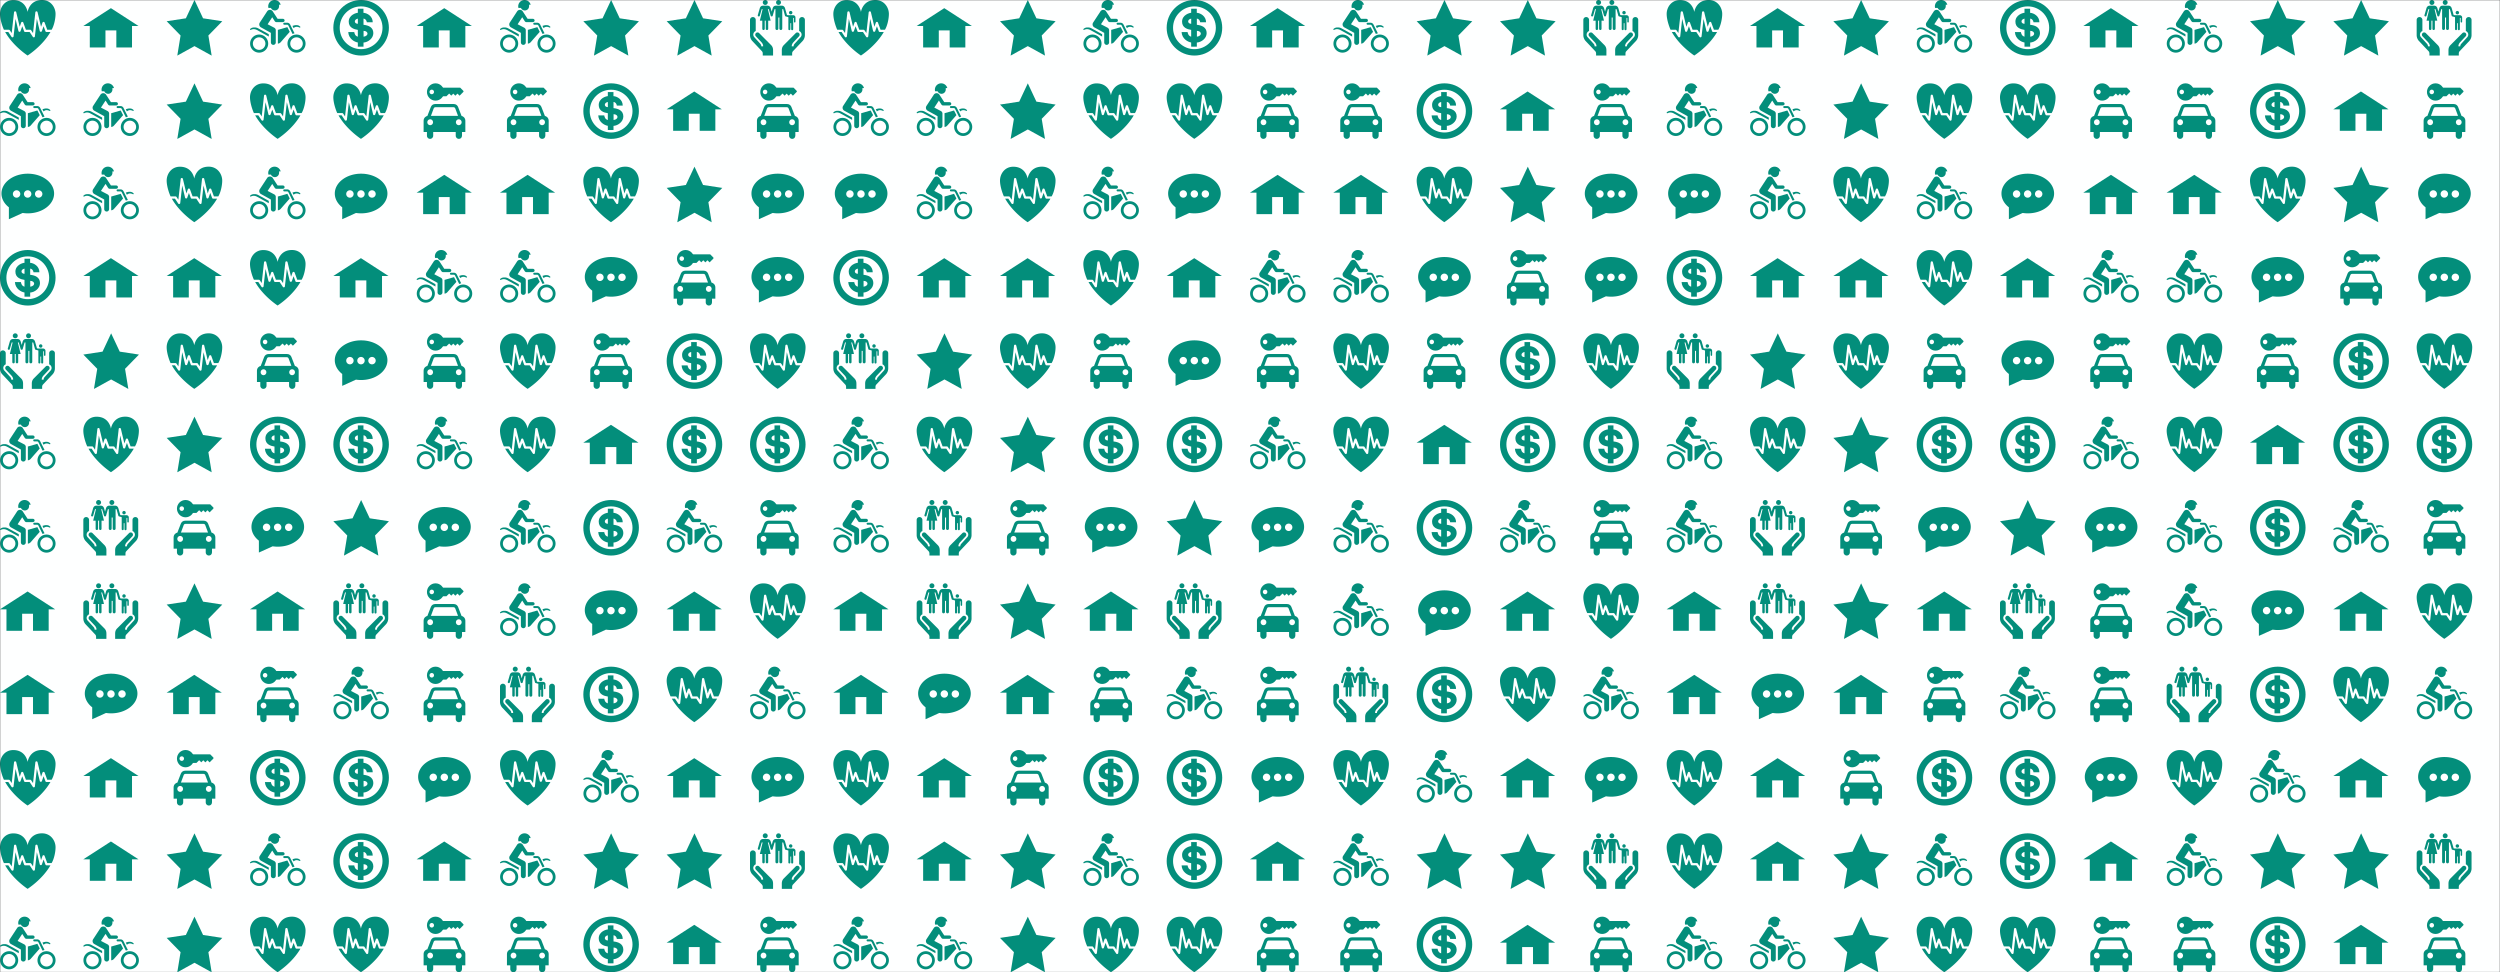<svg xmlns="http://www.w3.org/2000/svg" version="1.1" xmlns:xlink="http://www.w3.org/1999/xlink" xmlns:svgjs="http://svgjs.com/svgjs" width="1440" height="560" preserveAspectRatio="none" viewBox="0 0 1440 560"><rect x="0" y="0" width="1440" height="560" fill="#333333" stroke="none"/><g mask="url(&quot;#SvgjsMask1117&quot;)" fill="none"><rect width="1440" height="560" x="0" y="0" fill="rgba(254, 255, 255, 1)"></rect><use xlink:href="#SvgjsG1126" transform="translate(0, 0)" fill="rgba(3, 142, 123, 1)"></use><use xlink:href="#SvgjsG1126" transform="translate(0, 480)" fill="rgba(3, 142, 123, 1)"></use><use xlink:href="#SvgjsG1126" transform="translate(480, 0)" fill="rgba(3, 142, 123, 1)"></use><use xlink:href="#SvgjsG1126" transform="translate(480, 480)" fill="rgba(3, 142, 123, 1)"></use><use xlink:href="#SvgjsG1126" transform="translate(960, 0)" fill="rgba(3, 142, 123, 1)"></use><use xlink:href="#SvgjsG1126" transform="translate(960, 480)" fill="rgba(3, 142, 123, 1)"></use></g><defs><mask id="SvgjsMask1117"><rect width="1440" height="560" fill="#ffffff"></rect></mask><g id="SvgjsG1123"><path d="M7.945 2.35L0 7.479h1.862V13.677H6.372V8.755h3.134V13.677h4.513V7.479H15.874L7.945 2.35z" fill-rule="evenodd"></path></g><g id="SvgjsG1119"><path d="M8.828 1.361C8.627 0.58 7.913 0 7.069 0 6.062 0 5.248 0.81 5.248 1.815c0 0.17 0.02 0.324 0.063 0.477h0.73c0.054 0.126 0.112 0.198 0.112 0.198a1.216 1.216 0 0 0 0.999 0.522 1.222 1.222 0 0 0 1.223-1.222c0-0.155 0.04-0.295-0.026-0.428h0.48v-0.001z m-0.051 10.853c-0.191 0.195-0.454 0.342-0.752 0.343V8.603l2.737-0.787 0.685 1.351L8.777 12.214z"></path><path d="M6.48 3.166a0.979 0.979 0 0 0-0.735-0.327c-0.311 0-0.59 0.144-0.769 0.37l-2.171 3.318a0.972 0.972 0 0 0-0.139 0.504 0.984 0.984 0 0 0 0.436 0.819l2.914 1.617V12.218A0.705 0.705 0 0 0 6.72 12.924c0.387 0 0.703-0.316 0.703-0.706V8.782s0.093-0.547-0.529-0.847l-1.817-0.95 1.324-2.022 0.703 1.104c0.14 0.222 0.33 0.31 0.502 0.306l1.806-0.006c0.734 0 0.734-0.954 0-0.951H7.949L6.48 3.166z m7.985 4.511c0.029 0.028 0.047 0.064 0.047 0.11 0 0.086-0.074 0.159-0.16 0.159-0.024 0-0.04 0-0.058-0.007-0.312-0.133-0.51-0.216-0.872-0.216-0.241 0-0.536 0.083-0.878 0.362l-0.317-0.626c0.395-0.119 0.72-0.224 1.058-0.224 0.541 0 0.826 0.112 1.178 0.444z"></path><path d="M2.349 8.158l3.058 1.687 0.007 0.677L1.922 8.599c-0.253-0.13-0.593-0.206-0.834-0.207-0.361 0-0.56 0.083-0.87 0.217-0.019 0.007-0.035 0.007-0.058 0.007A0.161 0.161 0 0 1 0 8.458c0-0.047 0.018-0.083 0.047-0.111 0.354-0.332 0.715-0.444 1.256-0.444 0.277 0 0.614 0.032 1.048 0.256z m0.283 6.204c0.996 0 1.803-0.807 1.804-1.805S3.629 10.752 2.632 10.752c-0.996 0-1.803 0.806-1.802 1.805 0 0.997 0.807 1.805 1.803 1.805zM0.031 12.557c0-1.437 1.166-2.605 2.601-2.605 1.44 0 2.605 1.167 2.605 2.605 0 1.437-1.165 2.604-2.605 2.604C1.197 15.161 0.031 13.994 0.031 12.557z m13.364 1.805A1.803 1.803 0 0 0 15.2 12.557 1.804 1.804 0 0 0 13.395 10.752c-0.993 0-1.8 0.807-1.801 1.805 0 0.998 0.807 1.805 1.801 1.805z m-2.6-1.805c0-1.437 1.163-2.605 2.6-2.605C14.832 9.952 16 11.12 16 12.557s-1.168 2.604-2.605 2.603c-1.437 0-2.6-1.166-2.6-2.603z m2.027-2.975L11.558 7.053a0.981 0.981 0 0 0-0.86-0.512h-0.824a0.293 0.293 0 0 0-0.291 0.295c0 0.163 0.13 0.292 0.292 0.292l0.825-0.005c0.14 0 0.295 0.094 0.353 0.23l1.191 2.429 0.58-0.201z"></path></g><g id="SvgjsG1122"><path d="M14.159 8.927V5.732c0-0.453 0.371-0.822 0.828-0.822a0.822 0.822 0 0 1 0.821 0.822V10.107c0 0.605-0.218 1.189-0.608 1.646L12.472 14.65c-0.271 0.255-0.337 0.481-0.337 0.823V16h-2.97l-0.003-1.255c0-0.478-0.039-1.117 0.559-1.743l3.462-3.476a0.654 0.654 0 0 1 0.456-0.184 0.657 0.657 0 0 1 0.657 0.655c0 0.156-0.055 0.308-0.156 0.427l-1.67 1.789c-0.108 0.127-0.291 0.366-0.382 0.659-0.049 0.152-0.063 0.301-0.066 0.47h0.537c0.002-0.121 0.011-0.218 0.04-0.308 0.053-0.169 0.157-0.321 0.237-0.419l1.694-1.86c0.213-0.215 0.33-0.493 0.33-0.786 0-0.439-0.264-0.843-0.7-1.042z m-12.51 0V5.732c0-0.453-0.371-0.822-0.827-0.822A0.822 0.822 0 0 0 0 5.732V10.107c0 0.605 0.218 1.189 0.608 1.646l2.729 2.897c0.27 0.255 0.337 0.481 0.337 0.822V16h2.969l0.003-1.255c0-0.478 0.039-1.117-0.559-1.743L2.626 9.526a0.654 0.654 0 0 0-0.457-0.184 0.657 0.657 0 0 0-0.5 1.083l1.669 1.788c0.108 0.127 0.291 0.366 0.382 0.659 0.049 0.152 0.063 0.301 0.066 0.471h-0.537c-0.002-0.121-0.011-0.219-0.04-0.309-0.053-0.169-0.157-0.321-0.236-0.418L1.278 10.755c-0.213-0.215-0.33-0.493-0.33-0.786 0-0.439 0.264-0.843 0.701-1.042z m6.568-7.512a0.705 0.705 0 0 0 0-1.41 0.705 0.705 0 0 0 0 1.41z m-3.825 0.004c-0.395 0-0.715-0.317-0.715-0.71 0-0.392 0.32-0.709 0.715-0.709s0.716 0.317 0.716 0.709c0 0.393-0.321 0.71-0.716 0.71z"></path><path d="M11.225 3.646a0.494 0.494 0 1 0 0.988 0 0.494 0.494 0 1 0-0.988 0"></path><path d="M12.435 4.384h-1.334c-0.006 0-0.446-0.04-0.446-0.04l-0.559-1.947c-0.225-0.784-0.883-0.76-0.882-0.76h-1.808s-0.657-0.024-0.882 0.76l-0.276 0.959-0.275-0.959c-0.226-0.784-0.882-0.76-0.881-0.76H3.693s-0.658-0.024-0.883 0.76l-0.563 1.962c-0.053 0.184 0.047 0.323 0.208 0.369 0.16 0.046 0.324-0.035 0.365-0.181l0.549-1.913 0.267 0L2.835 5.946h0.708v2.352c0 0.194 0.156 0.352 0.35 0.351 0.194 0 0.352-0.158 0.352-0.351v-2.352h0.297v2.352c0 0.194 0.156 0.352 0.35 0.351a0.352 0.352 0 0 0 0.352-0.351v-2.352h0.696l-0.793-3.312 0.266 0.001 0.543 1.892c0.009 0.032 0.023 0.062 0.042 0.087 0.053 0.08 0.146 0.125 0.249 0.122 0.103 0.003 0.195-0.041 0.249-0.12 0.022-0.028 0.037-0.061 0.046-0.098l0.54-1.884 0.246 0v5.595a0.415 0.415 0 0 0 0.415 0.414 0.413 0.413 0 0 0 0.413-0.414V5.046h0.306v3.183a0.413 0.413 0 0 0 0.413 0.414 0.415 0.415 0 0 0 0.417-0.414v-5.595l0.267 0 0.525 1.913c0.028 0.094 0.107 0.156 0.202 0.18 0.004 0.001 0.006 0.003 0.009 0.004 0.083 0.019 0.469 0.128 0.753 0.209v3.47a0.291 0.291 0 0 0 0.581 0V6.676h0.228v1.734c0 0.16 0.13 0.29 0.29 0.29s0.292-0.13 0.292-0.29v-3.242h0.223v1.098c0 0.12 0.098 0.218 0.217 0.218 0.119 0 0.214-0.097 0.214-0.218v-1.249c0-0.35-0.308-0.634-0.658-0.634z"></path></g><g id="SvgjsG1120"><path d="M8 2.022C3.815 2.022 0.422 4.579 0.422 7.733c0 1.544 0.814 2.944 2.135 3.972l0.003 3.427 3.961-1.798c0.479 0.071 0.973 0.11 1.48 0.11 4.185 0 7.578-2.557 7.578-5.711 0-3.154-3.392-5.711-7.577-5.711zM4.81 8.933a1.067 1.067 0 1 1 0-2.133 1.067 1.067 0 0 1 0 2.133z m3.186 0a1.067 1.067 0 1 1 0-2.133 1.067 1.067 0 0 1 0 2.133z m3.143 0c-0.589 0-1.067-0.478-1.067-1.066s0.477-1.067 1.067-1.067 1.067 0.478 1.067 1.067a1.067 1.067 0 0 1-1.067 1.066z"></path></g><g id="SvgjsG1121"><path d="M7.996 16h-0.001c-2.137-0.001-4.145-0.834-5.655-2.345C0.829 12.142-0.002 10.132 0 7.995-0.002 5.861 0.828 3.853 2.338 2.342 3.848 0.832 5.855 0 7.99 0h0.01C10.136 0 12.146 0.832 13.656 2.342c1.51 1.51 2.342 3.518 2.344 5.653-0.002 2.139-0.835 4.148-2.346 5.66-1.512 1.511-3.521 2.344-5.658 2.345z m-0.006-14.161c-1.644 0-3.189 0.64-4.351 1.804-1.162 1.163-1.801 2.708-1.8 4.352-0.001 1.648 0.639 3.196 1.802 4.359 1.163 1.164 2.709 1.805 4.354 1.807 3.398-0.002 6.163-2.768 6.167-6.166-0.002-3.394-2.765-6.155-6.16-6.155h-0.01z"></path><path d="M8.692 7.143V5.35c0.511 0.037 0.91 0.544 0.957 1.062h1.697c0.002-1.741-1.581-2.657-2.672-2.724v-1.175H7.056v1.175c-0.476 0.004-2.622 0.611-2.62 2.558-0.003 1.733 1.545 2.206 2.62 2.358v1.959c-0.783-0.222-0.926-0.824-1.036-1.323h-1.723c0.11 1.949 1.823 2.856 2.759 2.995v1.202h1.636v-1.184c1.294-0.07 2.827-1.187 2.829-2.716-0.002-1.758-1.529-2.256-2.829-2.393zM7.064 6.855c-1.152-0.018-1.175-1.281 0-1.488v1.488z m1.645 3.717V8.883c1.427 0.039 1.586 1.462 0 1.689z"></path></g><g id="SvgjsG1118"><path d="M1.135 8.57h1.423c0.108 0 0.208 0.054 0.268 0.142 0 0 0.271 0.41 0.542 0.816 0.15-1.331 0.673-5.983 0.673-5.983a0.322 0.322 0 0 1 0.3-0.284c0.155-0.01 0.294 0.094 0.331 0.246 0 0 0.682 2.858 1.004 4.208l0.427-1.21a0.322 0.322 0 0 1 0.301-0.214c0.134-0.001 0.256 0.083 0.302 0.21 0 0 0.633 1.72 0.76 2.067h1.236c0.108 0 0.208 0.054 0.267 0.142 0 0 0.271 0.41 0.542 0.816 0.15-1.331 0.673-5.983 0.673-5.983a0.321 0.321 0 0 1 0.631-0.039s0.681 2.857 1.004 4.209c0.212-0.6 0.428-1.208 0.427-1.208a0.32 0.32 0 0 1 0.602-0.004s0.634 1.72 0.76 2.067h1.262l0.067-0.128c0.613-1.055 1.061-3.009 1.061-4.432C16 2.193 14.678 0 12.102 0c-3.679 0-4.152 3.447-4.152 3.447S7.494 0.017 3.818 0.017C1.333 0.017 0 2.13 0 4.009c0 1.622 0.71 3.625 1.074 4.448l0.061 0.113z"></path><path d="M13.385 9.211a0.321 0.321 0 0 1-0.301-0.21S12.8 8.229 12.554 7.56c-0.23 0.654-0.491 1.394-0.492 1.394a0.318 0.318 0 0 1-0.319 0.213 0.318 0.318 0 0 1-0.295-0.245L10.618 5.44l-0.567 5.036a0.321 0.321 0 0 1-0.243 0.275 0.32 0.32 0 0 1-0.342-0.133s-0.778-1.17-0.935-1.406H7.243c-0.134 0-0.254-0.085-0.3-0.21l-0.531-1.442-0.492 1.395A0.318 0.318 0 0 1 5.6 9.166a0.32 0.32 0 0 1-0.296-0.245s-0.458-1.921-0.83-3.48c-0.221 1.964-0.566 5.034-0.566 5.034a0.321 0.321 0 0 1-0.586 0.141s-0.778-1.17-0.935-1.405H1.483c2.301 4.086 6.468 6.779 6.468 6.779S12.194 13.298 14.531 9.211h-1.146z"></path></g><g id="SvgjsG1124"><path d="M5.534 5.272L8.008 0l2.474 5.272 5.534 0.845-4.004 4.103 0.945 5.795L8.008 13.279 3.06 16.015l0.945-5.795L0.001 6.117z"></path></g><g id="SvgjsG1125"><path d="M7.275 1.252h5.267l0.848 0.856c0.153 0.155 0.15 0.264 0 0.42l-1.034 1.034-0.606-0.606-0.606 0.606-0.597-0.597-0.582 0.58-0.606-0.606-0.792 0.792H7.275V1.251z m5.655 8.143l-0.986-2.545c-0.184-0.487-0.587-0.901-1.349-0.905h-5.178c-0.758 0.003-1.162 0.418-1.349 0.905l-0.985 2.545C2.691 9.445 1.998 9.905 2 10.776v3.24h0.961v1.033c-0.002 1.274 1.802 1.259 1.802 0v-1.035h6.486v1.034c0.004 1.26 1.808 1.275 1.81 0v-1.034h0.961V10.776c-0.003-0.871-0.696-1.331-1.09-1.381z m-9.04 2.665c-0.461 0.002-0.834-0.383-0.832-0.856-0.002-0.476 0.371-0.86 0.832-0.856 0.46-0.004 0.833 0.381 0.832 0.856 0.001 0.473-0.372 0.857-0.832 0.856z m4.12-2.689H4.108l0.743-2.004c0.09-0.284 0.229-0.488 0.559-0.493h5.201c0.324 0.005 0.464 0.208 0.558 0.493l0.744 2.004H8.01z m4.12 2.689c-0.464 0.002-0.837-0.383-0.84-0.856 0.003-0.476 0.376-0.86 0.84-0.856 0.456-0.004 0.829 0.381 0.832 0.856-0.003 0.473-0.376 0.857-0.832 0.856z"></path><path d="M5.433 0C4.069-0.003 2.964 1.113 2.961 2.488c0.003 1.378 1.108 2.494 2.472 2.496 1.361-0.002 2.466-1.118 2.464-2.496C7.899 1.113 6.794-0.003 5.433 0z m-1.082 3.142c-0.365-0.003-0.658-0.3-0.655-0.662-0.003-0.368 0.29-0.664 0.655-0.662 0.358-0.002 0.652 0.294 0.654 0.662-0.003 0.362-0.296 0.659-0.654 0.662z"></path></g><g id="SvgjsG1126"><use xlink:href="#SvgjsG1118" transform="translate(0, 0) scale(2)" fill="rgba(3, 142, 123, 1)"></use><use xlink:href="#SvgjsG1119" transform="translate(0, 48) scale(2)" fill="rgba(3, 142, 123, 1)"></use><use xlink:href="#SvgjsG1120" transform="translate(0, 96) scale(2)" fill="rgba(3, 142, 123, 1)"></use><use xlink:href="#SvgjsG1121" transform="translate(0, 144) scale(2)" fill="rgba(3, 142, 123, 1)"></use><use xlink:href="#SvgjsG1122" transform="translate(0, 192) scale(2)" fill="rgba(3, 142, 123, 1)"></use><use xlink:href="#SvgjsG1119" transform="translate(0, 240) scale(2)" fill="rgba(3, 142, 123, 1)"></use><use xlink:href="#SvgjsG1119" transform="translate(0, 288) scale(2)" fill="rgba(3, 142, 123, 1)"></use><use xlink:href="#SvgjsG1123" transform="translate(0, 336) scale(2)" fill="rgba(3, 142, 123, 1)"></use><use xlink:href="#SvgjsG1123" transform="translate(0, 384) scale(2)" fill="rgba(3, 142, 123, 1)"></use><use xlink:href="#SvgjsG1118" transform="translate(0, 432) scale(2)" fill="rgba(3, 142, 123, 1)"></use><use xlink:href="#SvgjsG1123" transform="translate(48, 0) scale(2)" fill="rgba(3, 142, 123, 1)"></use><use xlink:href="#SvgjsG1119" transform="translate(48, 48) scale(2)" fill="rgba(3, 142, 123, 1)"></use><use xlink:href="#SvgjsG1119" transform="translate(48, 96) scale(2)" fill="rgba(3, 142, 123, 1)"></use><use xlink:href="#SvgjsG1123" transform="translate(48, 144) scale(2)" fill="rgba(3, 142, 123, 1)"></use><use xlink:href="#SvgjsG1124" transform="translate(48, 192) scale(2)" fill="rgba(3, 142, 123, 1)"></use><use xlink:href="#SvgjsG1118" transform="translate(48, 240) scale(2)" fill="rgba(3, 142, 123, 1)"></use><use xlink:href="#SvgjsG1122" transform="translate(48, 288) scale(2)" fill="rgba(3, 142, 123, 1)"></use><use xlink:href="#SvgjsG1122" transform="translate(48, 336) scale(2)" fill="rgba(3, 142, 123, 1)"></use><use xlink:href="#SvgjsG1120" transform="translate(48, 384) scale(2)" fill="rgba(3, 142, 123, 1)"></use><use xlink:href="#SvgjsG1123" transform="translate(48, 432) scale(2)" fill="rgba(3, 142, 123, 1)"></use><use xlink:href="#SvgjsG1124" transform="translate(96, 0) scale(2)" fill="rgba(3, 142, 123, 1)"></use><use xlink:href="#SvgjsG1124" transform="translate(96, 48) scale(2)" fill="rgba(3, 142, 123, 1)"></use><use xlink:href="#SvgjsG1118" transform="translate(96, 96) scale(2)" fill="rgba(3, 142, 123, 1)"></use><use xlink:href="#SvgjsG1123" transform="translate(96, 144) scale(2)" fill="rgba(3, 142, 123, 1)"></use><use xlink:href="#SvgjsG1118" transform="translate(96, 192) scale(2)" fill="rgba(3, 142, 123, 1)"></use><use xlink:href="#SvgjsG1124" transform="translate(96, 240) scale(2)" fill="rgba(3, 142, 123, 1)"></use><use xlink:href="#SvgjsG1125" transform="translate(96, 288) scale(2)" fill="rgba(3, 142, 123, 1)"></use><use xlink:href="#SvgjsG1124" transform="translate(96, 336) scale(2)" fill="rgba(3, 142, 123, 1)"></use><use xlink:href="#SvgjsG1123" transform="translate(96, 384) scale(2)" fill="rgba(3, 142, 123, 1)"></use><use xlink:href="#SvgjsG1125" transform="translate(96, 432) scale(2)" fill="rgba(3, 142, 123, 1)"></use><use xlink:href="#SvgjsG1119" transform="translate(144, 0) scale(2)" fill="rgba(3, 142, 123, 1)"></use><use xlink:href="#SvgjsG1118" transform="translate(144, 48) scale(2)" fill="rgba(3, 142, 123, 1)"></use><use xlink:href="#SvgjsG1119" transform="translate(144, 96) scale(2)" fill="rgba(3, 142, 123, 1)"></use><use xlink:href="#SvgjsG1118" transform="translate(144, 144) scale(2)" fill="rgba(3, 142, 123, 1)"></use><use xlink:href="#SvgjsG1125" transform="translate(144, 192) scale(2)" fill="rgba(3, 142, 123, 1)"></use><use xlink:href="#SvgjsG1121" transform="translate(144, 240) scale(2)" fill="rgba(3, 142, 123, 1)"></use><use xlink:href="#SvgjsG1120" transform="translate(144, 288) scale(2)" fill="rgba(3, 142, 123, 1)"></use><use xlink:href="#SvgjsG1123" transform="translate(144, 336) scale(2)" fill="rgba(3, 142, 123, 1)"></use><use xlink:href="#SvgjsG1125" transform="translate(144, 384) scale(2)" fill="rgba(3, 142, 123, 1)"></use><use xlink:href="#SvgjsG1121" transform="translate(144, 432) scale(2)" fill="rgba(3, 142, 123, 1)"></use><use xlink:href="#SvgjsG1121" transform="translate(192, 0) scale(2)" fill="rgba(3, 142, 123, 1)"></use><use xlink:href="#SvgjsG1118" transform="translate(192, 48) scale(2)" fill="rgba(3, 142, 123, 1)"></use><use xlink:href="#SvgjsG1120" transform="translate(192, 96) scale(2)" fill="rgba(3, 142, 123, 1)"></use><use xlink:href="#SvgjsG1123" transform="translate(192, 144) scale(2)" fill="rgba(3, 142, 123, 1)"></use><use xlink:href="#SvgjsG1120" transform="translate(192, 192) scale(2)" fill="rgba(3, 142, 123, 1)"></use><use xlink:href="#SvgjsG1121" transform="translate(192, 240) scale(2)" fill="rgba(3, 142, 123, 1)"></use><use xlink:href="#SvgjsG1124" transform="translate(192, 288) scale(2)" fill="rgba(3, 142, 123, 1)"></use><use xlink:href="#SvgjsG1122" transform="translate(192, 336) scale(2)" fill="rgba(3, 142, 123, 1)"></use><use xlink:href="#SvgjsG1119" transform="translate(192, 384) scale(2)" fill="rgba(3, 142, 123, 1)"></use><use xlink:href="#SvgjsG1121" transform="translate(192, 432) scale(2)" fill="rgba(3, 142, 123, 1)"></use><use xlink:href="#SvgjsG1123" transform="translate(240, 0) scale(2)" fill="rgba(3, 142, 123, 1)"></use><use xlink:href="#SvgjsG1125" transform="translate(240, 48) scale(2)" fill="rgba(3, 142, 123, 1)"></use><use xlink:href="#SvgjsG1123" transform="translate(240, 96) scale(2)" fill="rgba(3, 142, 123, 1)"></use><use xlink:href="#SvgjsG1119" transform="translate(240, 144) scale(2)" fill="rgba(3, 142, 123, 1)"></use><use xlink:href="#SvgjsG1125" transform="translate(240, 192) scale(2)" fill="rgba(3, 142, 123, 1)"></use><use xlink:href="#SvgjsG1119" transform="translate(240, 240) scale(2)" fill="rgba(3, 142, 123, 1)"></use><use xlink:href="#SvgjsG1120" transform="translate(240, 288) scale(2)" fill="rgba(3, 142, 123, 1)"></use><use xlink:href="#SvgjsG1125" transform="translate(240, 336) scale(2)" fill="rgba(3, 142, 123, 1)"></use><use xlink:href="#SvgjsG1125" transform="translate(240, 384) scale(2)" fill="rgba(3, 142, 123, 1)"></use><use xlink:href="#SvgjsG1120" transform="translate(240, 432) scale(2)" fill="rgba(3, 142, 123, 1)"></use><use xlink:href="#SvgjsG1119" transform="translate(288, 0) scale(2)" fill="rgba(3, 142, 123, 1)"></use><use xlink:href="#SvgjsG1125" transform="translate(288, 48) scale(2)" fill="rgba(3, 142, 123, 1)"></use><use xlink:href="#SvgjsG1123" transform="translate(288, 96) scale(2)" fill="rgba(3, 142, 123, 1)"></use><use xlink:href="#SvgjsG1119" transform="translate(288, 144) scale(2)" fill="rgba(3, 142, 123, 1)"></use><use xlink:href="#SvgjsG1118" transform="translate(288, 192) scale(2)" fill="rgba(3, 142, 123, 1)"></use><use xlink:href="#SvgjsG1118" transform="translate(288, 240) scale(2)" fill="rgba(3, 142, 123, 1)"></use><use xlink:href="#SvgjsG1119" transform="translate(288, 288) scale(2)" fill="rgba(3, 142, 123, 1)"></use><use xlink:href="#SvgjsG1119" transform="translate(288, 336) scale(2)" fill="rgba(3, 142, 123, 1)"></use><use xlink:href="#SvgjsG1122" transform="translate(288, 384) scale(2)" fill="rgba(3, 142, 123, 1)"></use><use xlink:href="#SvgjsG1118" transform="translate(288, 432) scale(2)" fill="rgba(3, 142, 123, 1)"></use><use xlink:href="#SvgjsG1124" transform="translate(336, 0) scale(2)" fill="rgba(3, 142, 123, 1)"></use><use xlink:href="#SvgjsG1121" transform="translate(336, 48) scale(2)" fill="rgba(3, 142, 123, 1)"></use><use xlink:href="#SvgjsG1118" transform="translate(336, 96) scale(2)" fill="rgba(3, 142, 123, 1)"></use><use xlink:href="#SvgjsG1120" transform="translate(336, 144) scale(2)" fill="rgba(3, 142, 123, 1)"></use><use xlink:href="#SvgjsG1125" transform="translate(336, 192) scale(2)" fill="rgba(3, 142, 123, 1)"></use><use xlink:href="#SvgjsG1123" transform="translate(336, 240) scale(2)" fill="rgba(3, 142, 123, 1)"></use><use xlink:href="#SvgjsG1121" transform="translate(336, 288) scale(2)" fill="rgba(3, 142, 123, 1)"></use><use xlink:href="#SvgjsG1120" transform="translate(336, 336) scale(2)" fill="rgba(3, 142, 123, 1)"></use><use xlink:href="#SvgjsG1121" transform="translate(336, 384) scale(2)" fill="rgba(3, 142, 123, 1)"></use><use xlink:href="#SvgjsG1119" transform="translate(336, 432) scale(2)" fill="rgba(3, 142, 123, 1)"></use><use xlink:href="#SvgjsG1124" transform="translate(384, 0) scale(2)" fill="rgba(3, 142, 123, 1)"></use><use xlink:href="#SvgjsG1123" transform="translate(384, 48) scale(2)" fill="rgba(3, 142, 123, 1)"></use><use xlink:href="#SvgjsG1124" transform="translate(384, 96) scale(2)" fill="rgba(3, 142, 123, 1)"></use><use xlink:href="#SvgjsG1125" transform="translate(384, 144) scale(2)" fill="rgba(3, 142, 123, 1)"></use><use xlink:href="#SvgjsG1121" transform="translate(384, 192) scale(2)" fill="rgba(3, 142, 123, 1)"></use><use xlink:href="#SvgjsG1121" transform="translate(384, 240) scale(2)" fill="rgba(3, 142, 123, 1)"></use><use xlink:href="#SvgjsG1119" transform="translate(384, 288) scale(2)" fill="rgba(3, 142, 123, 1)"></use><use xlink:href="#SvgjsG1123" transform="translate(384, 336) scale(2)" fill="rgba(3, 142, 123, 1)"></use><use xlink:href="#SvgjsG1118" transform="translate(384, 384) scale(2)" fill="rgba(3, 142, 123, 1)"></use><use xlink:href="#SvgjsG1123" transform="translate(384, 432) scale(2)" fill="rgba(3, 142, 123, 1)"></use><use xlink:href="#SvgjsG1122" transform="translate(432, 0) scale(2)" fill="rgba(3, 142, 123, 1)"></use><use xlink:href="#SvgjsG1125" transform="translate(432, 48) scale(2)" fill="rgba(3, 142, 123, 1)"></use><use xlink:href="#SvgjsG1120" transform="translate(432, 96) scale(2)" fill="rgba(3, 142, 123, 1)"></use><use xlink:href="#SvgjsG1120" transform="translate(432, 144) scale(2)" fill="rgba(3, 142, 123, 1)"></use><use xlink:href="#SvgjsG1118" transform="translate(432, 192) scale(2)" fill="rgba(3, 142, 123, 1)"></use><use xlink:href="#SvgjsG1121" transform="translate(432, 240) scale(2)" fill="rgba(3, 142, 123, 1)"></use><use xlink:href="#SvgjsG1125" transform="translate(432, 288) scale(2)" fill="rgba(3, 142, 123, 1)"></use><use xlink:href="#SvgjsG1118" transform="translate(432, 336) scale(2)" fill="rgba(3, 142, 123, 1)"></use><use xlink:href="#SvgjsG1119" transform="translate(432, 384) scale(2)" fill="rgba(3, 142, 123, 1)"></use><use xlink:href="#SvgjsG1120" transform="translate(432, 432) scale(2)" fill="rgba(3, 142, 123, 1)"></use></g></defs></svg>